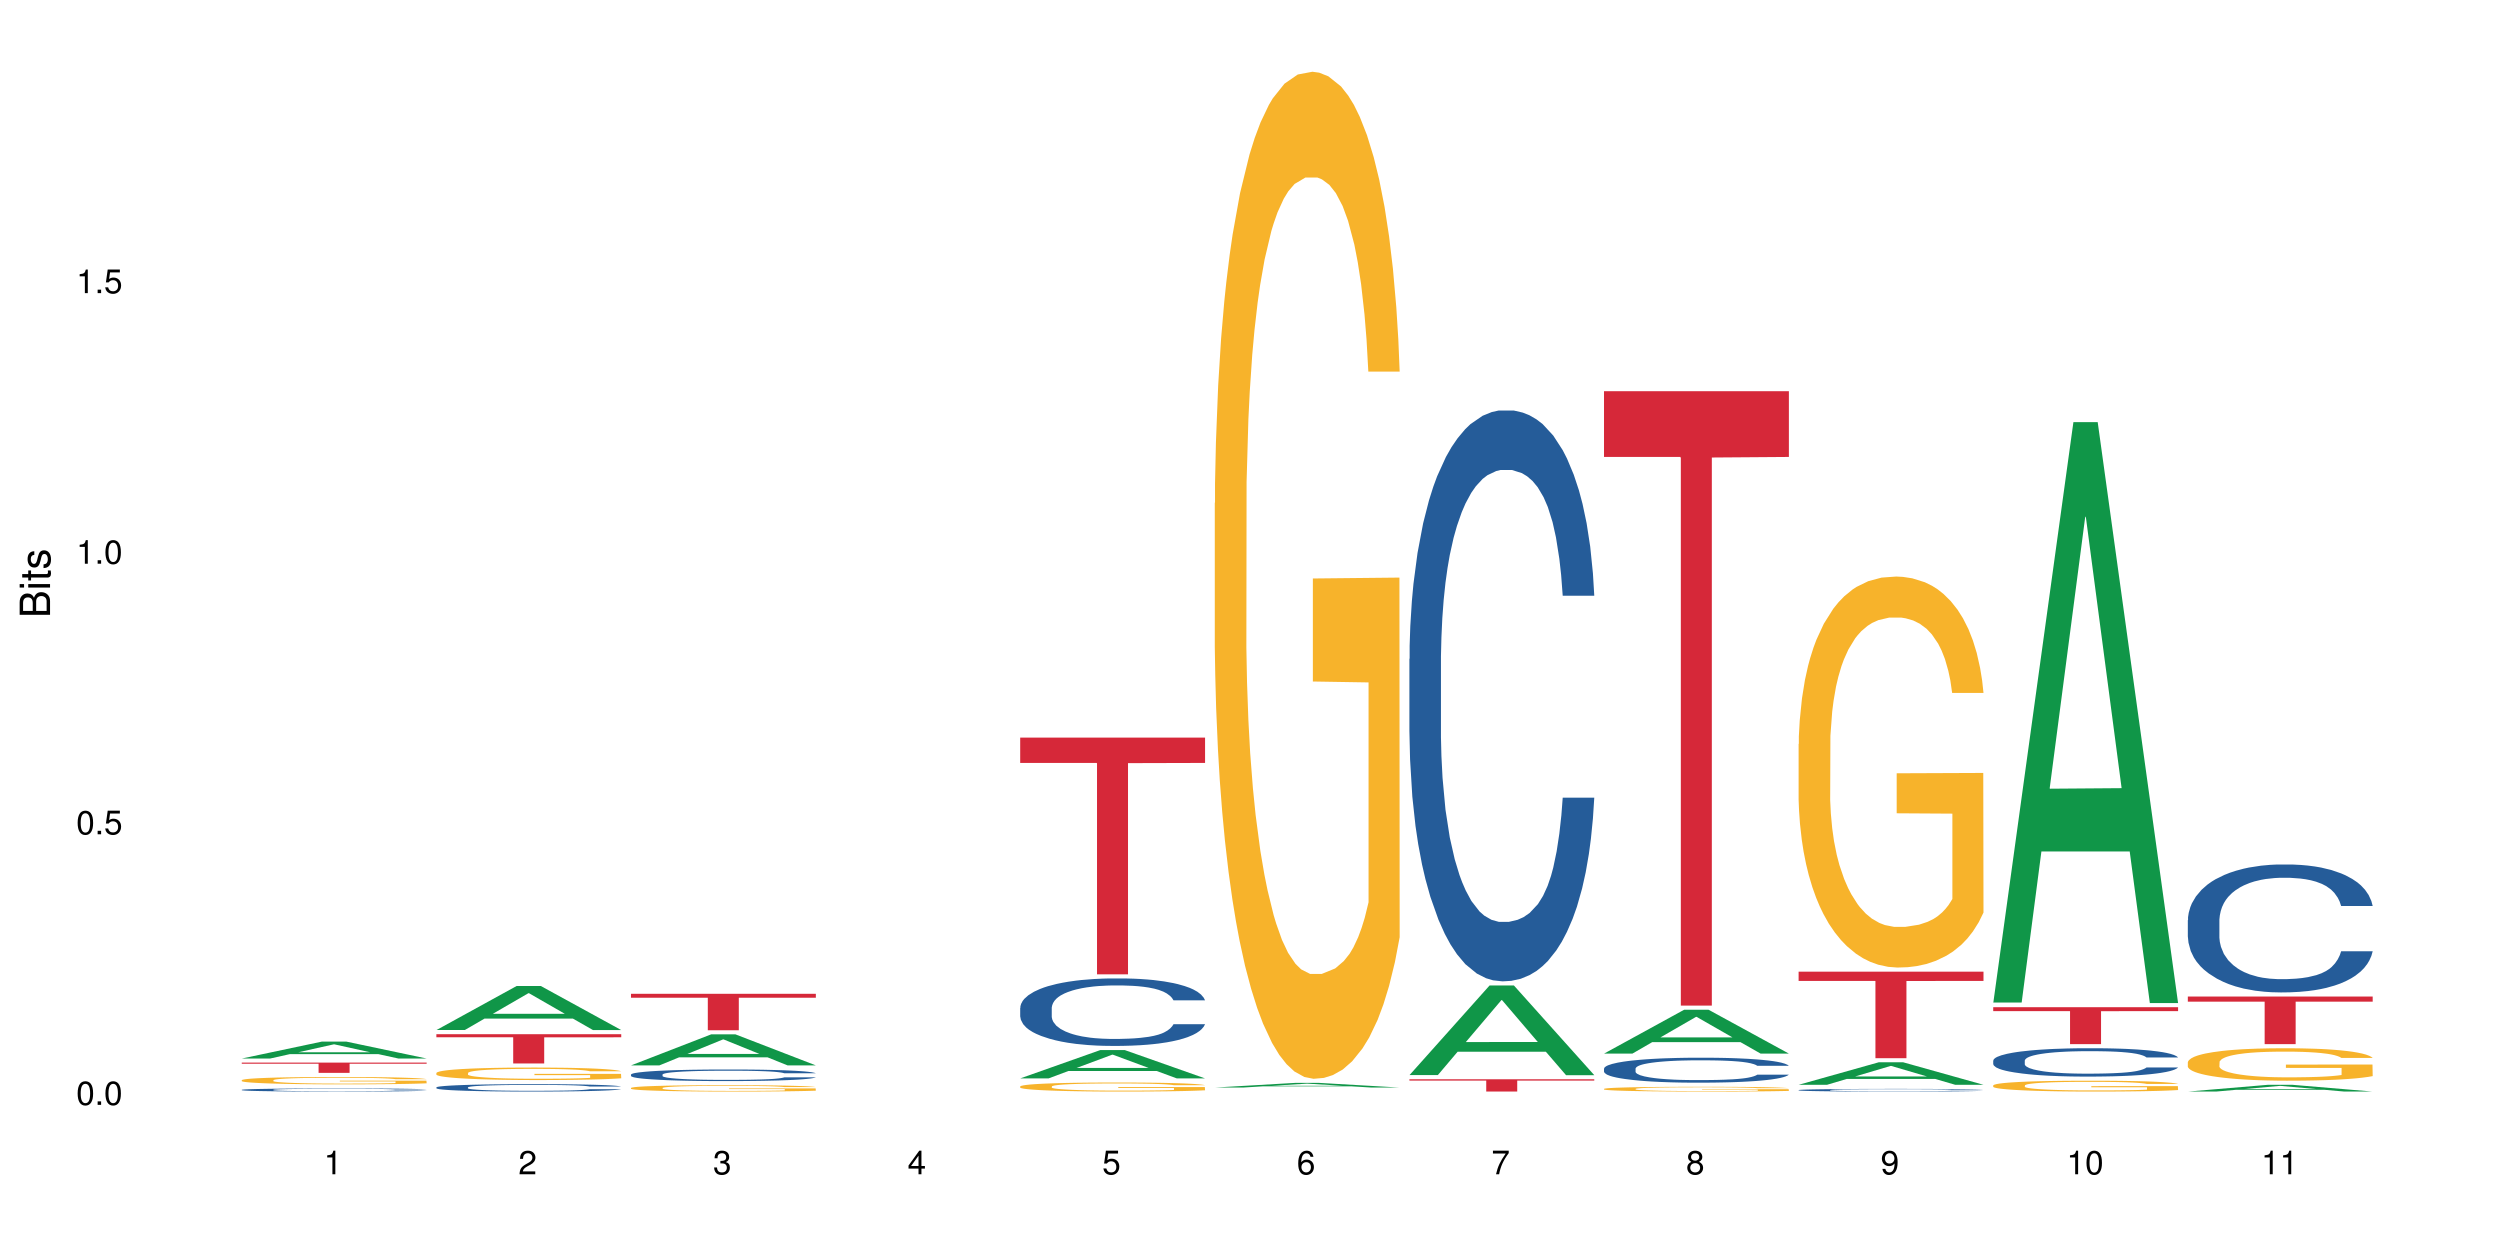 <?xml version="1.0" encoding="UTF-8"?>
<svg xmlns="http://www.w3.org/2000/svg" xmlns:xlink="http://www.w3.org/1999/xlink" width="720pt" height="360pt" viewBox="0 0 720 360" version="1.1">
<defs>
<g>
<symbol overflow="visible" id="glyph0-0">
<path style="stroke:none;" d=""/>
</symbol>
<symbol overflow="visible" id="glyph0-1">
<path style="stroke:none;" d="M 2.641 -6.797 C 2 -6.797 1.422 -6.531 1.078 -6.047 C 0.641 -5.453 0.406 -4.547 0.406 -3.297 C 0.406 -1 1.188 0.219 2.641 0.219 C 4.078 0.219 4.859 -1 4.859 -3.234 C 4.859 -4.562 4.656 -5.438 4.203 -6.047 C 3.844 -6.531 3.281 -6.797 2.641 -6.797 Z M 2.641 -6.047 C 3.547 -6.047 4 -5.125 4 -3.312 C 4 -1.375 3.562 -0.484 2.625 -0.484 C 1.734 -0.484 1.281 -1.422 1.281 -3.281 C 1.281 -5.141 1.734 -6.047 2.641 -6.047 Z M 2.641 -6.047 "/>
</symbol>
<symbol overflow="visible" id="glyph0-2">
<path style="stroke:none;" d="M 1.828 -1 L 0.828 -1 L 0.828 0 L 1.828 0 Z M 1.828 -1 "/>
</symbol>
<symbol overflow="visible" id="glyph0-3">
<path style="stroke:none;" d="M 4.562 -6.797 L 1.062 -6.797 L 0.547 -3.094 L 1.328 -3.094 C 1.719 -3.562 2.047 -3.734 2.578 -3.734 C 3.484 -3.734 4.062 -3.109 4.062 -2.094 C 4.062 -1.125 3.484 -0.531 2.578 -0.531 C 1.828 -0.531 1.375 -0.906 1.188 -1.672 L 0.328 -1.672 C 0.453 -1.109 0.547 -0.844 0.75 -0.594 C 1.125 -0.078 1.828 0.219 2.594 0.219 C 3.969 0.219 4.922 -0.781 4.922 -2.219 C 4.922 -3.562 4.031 -4.484 2.719 -4.484 C 2.25 -4.484 1.859 -4.359 1.469 -4.062 L 1.734 -5.969 L 4.562 -5.969 Z M 4.562 -6.797 "/>
</symbol>
<symbol overflow="visible" id="glyph0-4">
<path style="stroke:none;" d="M 2.484 -4.844 L 2.484 0 L 3.328 0 L 3.328 -6.797 L 2.766 -6.797 C 2.469 -5.75 2.281 -5.609 0.984 -5.453 L 0.984 -4.844 Z M 2.484 -4.844 "/>
</symbol>
<symbol overflow="visible" id="glyph0-5">
<path style="stroke:none;" d="M 4.859 -0.828 L 1.281 -0.828 C 1.359 -1.391 1.672 -1.75 2.5 -2.234 L 3.469 -2.75 C 4.406 -3.266 4.906 -3.969 4.906 -4.812 C 4.906 -5.375 4.672 -5.906 4.266 -6.266 C 3.859 -6.625 3.375 -6.797 2.719 -6.797 C 1.859 -6.797 1.219 -6.5 0.844 -5.922 C 0.609 -5.562 0.5 -5.125 0.484 -4.438 L 1.328 -4.438 C 1.359 -4.906 1.406 -5.188 1.531 -5.406 C 1.75 -5.812 2.188 -6.062 2.703 -6.062 C 3.469 -6.062 4.031 -5.516 4.031 -4.781 C 4.031 -4.25 3.719 -3.797 3.125 -3.438 L 2.234 -2.938 C 0.812 -2.141 0.406 -1.5 0.328 0 L 4.859 0 Z M 4.859 -0.828 "/>
</symbol>
<symbol overflow="visible" id="glyph0-6">
<path style="stroke:none;" d="M 2.125 -3.125 L 2.578 -3.125 C 3.516 -3.125 3.984 -2.703 3.984 -1.891 C 3.984 -1.031 3.469 -0.531 2.578 -0.531 C 1.656 -0.531 1.203 -0.984 1.156 -1.969 L 0.312 -1.969 C 0.344 -1.422 0.438 -1.078 0.609 -0.766 C 0.953 -0.109 1.625 0.219 2.547 0.219 C 3.953 0.219 4.859 -0.609 4.859 -1.906 C 4.859 -2.766 4.516 -3.25 3.703 -3.516 C 4.344 -3.766 4.656 -4.25 4.656 -4.938 C 4.656 -6.109 3.875 -6.797 2.578 -6.797 C 1.203 -6.797 0.484 -6.047 0.453 -4.609 L 1.297 -4.609 C 1.312 -5.016 1.344 -5.25 1.453 -5.453 C 1.641 -5.828 2.062 -6.062 2.594 -6.062 C 3.344 -6.062 3.797 -5.625 3.797 -4.906 C 3.797 -4.422 3.609 -4.141 3.25 -3.984 C 3.016 -3.891 2.719 -3.844 2.125 -3.844 Z M 2.125 -3.125 "/>
</symbol>
<symbol overflow="visible" id="glyph0-7">
<path style="stroke:none;" d="M 3.141 -1.625 L 3.141 0 L 3.984 0 L 3.984 -1.625 L 4.984 -1.625 L 4.984 -2.391 L 3.984 -2.391 L 3.984 -6.797 L 3.359 -6.797 L 0.266 -2.516 L 0.266 -1.625 Z M 3.141 -2.391 L 1 -2.391 L 3.141 -5.359 Z M 3.141 -2.391 "/>
</symbol>
<symbol overflow="visible" id="glyph0-8">
<path style="stroke:none;" d="M 4.781 -5.031 C 4.609 -6.141 3.891 -6.797 2.844 -6.797 C 2.094 -6.797 1.422 -6.438 1.031 -5.828 C 0.609 -5.172 0.406 -4.344 0.406 -3.094 C 0.406 -1.953 0.578 -1.234 0.984 -0.625 C 1.359 -0.078 1.953 0.219 2.703 0.219 C 3.984 0.219 4.922 -0.734 4.922 -2.078 C 4.922 -3.344 4.062 -4.234 2.844 -4.234 C 2.172 -4.234 1.641 -3.969 1.281 -3.469 C 1.281 -5.125 1.828 -6.047 2.797 -6.047 C 3.391 -6.047 3.797 -5.672 3.938 -5.031 Z M 2.734 -3.484 C 3.547 -3.484 4.062 -2.922 4.062 -2 C 4.062 -1.156 3.484 -0.531 2.703 -0.531 C 1.922 -0.531 1.328 -1.188 1.328 -2.047 C 1.328 -2.891 1.906 -3.484 2.734 -3.484 Z M 2.734 -3.484 "/>
</symbol>
<symbol overflow="visible" id="glyph0-9">
<path style="stroke:none;" d="M 4.984 -6.797 L 0.438 -6.797 L 0.438 -5.969 L 4.109 -5.969 C 2.5 -3.656 1.828 -2.234 1.328 0 L 2.219 0 C 2.594 -2.172 3.453 -4.047 4.984 -6.094 Z M 4.984 -6.797 "/>
</symbol>
<symbol overflow="visible" id="glyph0-10">
<path style="stroke:none;" d="M 3.75 -3.578 C 4.453 -4 4.688 -4.344 4.688 -4.984 C 4.688 -6.047 3.844 -6.797 2.641 -6.797 C 1.438 -6.797 0.594 -6.047 0.594 -4.984 C 0.594 -4.359 0.828 -4.016 1.516 -3.578 C 0.734 -3.203 0.359 -2.641 0.359 -1.891 C 0.359 -0.641 1.297 0.219 2.641 0.219 C 3.984 0.219 4.922 -0.641 4.922 -1.875 C 4.922 -2.641 4.531 -3.203 3.75 -3.578 Z M 2.641 -6.047 C 3.359 -6.047 3.812 -5.625 3.812 -4.969 C 3.812 -4.344 3.344 -3.922 2.641 -3.922 C 1.922 -3.922 1.453 -4.344 1.453 -4.984 C 1.453 -5.625 1.922 -6.047 2.641 -6.047 Z M 2.641 -3.203 C 3.484 -3.203 4.062 -2.672 4.062 -1.875 C 4.062 -1.062 3.484 -0.531 2.625 -0.531 C 1.797 -0.531 1.219 -1.078 1.219 -1.875 C 1.219 -2.672 1.797 -3.203 2.641 -3.203 Z M 2.641 -3.203 "/>
</symbol>
<symbol overflow="visible" id="glyph0-11">
<path style="stroke:none;" d="M 0.516 -1.547 C 0.672 -0.438 1.406 0.219 2.438 0.219 C 3.188 0.219 3.859 -0.141 4.266 -0.75 C 4.688 -1.406 4.891 -2.25 4.891 -3.484 C 4.891 -4.625 4.703 -5.359 4.312 -5.953 C 3.938 -6.5 3.344 -6.797 2.594 -6.797 C 1.297 -6.797 0.359 -5.844 0.359 -4.516 C 0.359 -3.25 1.234 -2.344 2.453 -2.344 C 3.094 -2.344 3.562 -2.578 4.016 -3.109 C 4 -1.453 3.469 -0.531 2.5 -0.531 C 1.906 -0.531 1.484 -0.906 1.359 -1.547 Z M 2.578 -6.062 C 3.375 -6.062 3.969 -5.406 3.969 -4.531 C 3.969 -3.688 3.375 -3.094 2.547 -3.094 C 1.734 -3.094 1.234 -3.672 1.234 -4.578 C 1.234 -5.438 1.797 -6.062 2.578 -6.062 Z M 2.578 -6.062 "/>
</symbol>
<symbol overflow="visible" id="glyph1-0">
<path style="stroke:none;" d=""/>
</symbol>
<symbol overflow="visible" id="glyph1-1">
<path style="stroke:none;" d="M 0 -0.953 L 0 -4.891 C 0 -5.719 -0.234 -6.344 -0.734 -6.797 C -1.188 -7.234 -1.812 -7.469 -2.5 -7.469 C -3.547 -7.469 -4.188 -7 -4.625 -5.875 C -4.984 -6.672 -5.641 -7.094 -6.531 -7.094 C -7.156 -7.094 -7.734 -6.859 -8.141 -6.391 C -8.562 -5.938 -8.75 -5.344 -8.75 -4.5 L -8.75 -0.953 Z M -4.984 -2.062 L -7.766 -2.062 L -7.766 -4.219 C -7.766 -4.844 -7.688 -5.203 -7.453 -5.5 C -7.219 -5.812 -6.859 -5.969 -6.375 -5.969 C -5.906 -5.969 -5.531 -5.812 -5.297 -5.5 C -5.062 -5.203 -4.984 -4.844 -4.984 -4.219 Z M -0.984 -2.062 L -4 -2.062 L -4 -4.781 C -4 -5.328 -3.859 -5.688 -3.578 -5.953 C -3.297 -6.219 -2.922 -6.359 -2.484 -6.359 C -2.062 -6.359 -1.688 -6.219 -1.406 -5.953 C -1.109 -5.688 -0.984 -5.328 -0.984 -4.781 Z M -0.984 -2.062 "/>
</symbol>
<symbol overflow="visible" id="glyph1-2">
<path style="stroke:none;" d="M -6.281 -1.797 L -6.281 -0.797 L 0 -0.797 L 0 -1.797 Z M -8.75 -1.797 L -8.75 -0.797 L -7.484 -0.797 L -7.484 -1.797 Z M -8.75 -1.797 "/>
</symbol>
<symbol overflow="visible" id="glyph1-3">
<path style="stroke:none;" d="M -6.281 -3.047 L -6.281 -2.016 L -8.016 -2.016 L -8.016 -1.016 L -6.281 -1.016 L -6.281 -0.172 L -5.469 -0.172 L -5.469 -1.016 L -0.719 -1.016 C -0.078 -1.016 0.281 -1.453 0.281 -2.234 C 0.281 -2.469 0.25 -2.719 0.188 -3.047 L -0.641 -3.047 C -0.609 -2.922 -0.594 -2.766 -0.594 -2.562 C -0.594 -2.141 -0.719 -2.016 -1.156 -2.016 L -5.469 -2.016 L -5.469 -3.047 Z M -6.281 -3.047 "/>
</symbol>
<symbol overflow="visible" id="glyph1-4">
<path style="stroke:none;" d="M -4.531 -5.25 C -5.766 -5.25 -6.469 -4.422 -6.469 -2.969 C -6.469 -1.516 -5.719 -0.562 -4.547 -0.562 C -3.562 -0.562 -3.094 -1.062 -2.734 -2.562 L -2.516 -3.484 C -2.344 -4.188 -2.094 -4.469 -1.625 -4.469 C -1.047 -4.469 -0.641 -3.875 -0.641 -3 C -0.641 -2.453 -0.797 -2 -1.062 -1.75 C -1.25 -1.594 -1.422 -1.531 -1.875 -1.469 L -1.875 -0.406 C -0.422 -0.453 0.281 -1.266 0.281 -2.922 C 0.281 -4.5 -0.5 -5.516 -1.719 -5.516 C -2.656 -5.516 -3.172 -4.984 -3.469 -3.734 L -3.703 -2.766 C -3.891 -1.953 -4.156 -1.609 -4.594 -1.609 C -5.172 -1.609 -5.547 -2.125 -5.547 -2.938 C -5.547 -3.75 -5.203 -4.172 -4.531 -4.203 Z M -4.531 -5.25 "/>
</symbol>
</g>
</defs>
<g id="surface97027">
<rect x="0" y="0" width="720" height="360" style="fill:rgb(100%,100%,100%);fill-opacity:1;stroke:none;"/>
<path style=" stroke:none;fill-rule:nonzero;fill:rgb(6.275%,58.824%,28.235%);fill-opacity:1;" d="M 69.629 304.852 L 69.688 304.848 L 92.723 299.977 L 99.723 299.977 L 122.875 304.855 L 114.738 304.855 L 108.938 303.582 L 83.508 303.582 L 77.82 304.852 L 69.629 304.852 L 85.957 303.055 L 106.605 303.051 L 96.309 300.773 L 96.195 300.77 L 96.082 300.781 L 85.898 303.051 L 85.957 303.055 Z M 69.629 304.852 "/>
<path style=" stroke:none;fill-rule:nonzero;fill:rgb(14.51%,36.078%,60%);fill-opacity:1;" d="M 69.629 313.863 L 69.695 313.863 L 69.695 313.844 L 69.891 313.812 L 70.344 313.773 L 70.797 313.746 L 71.969 313.695 L 73.59 313.648 L 75.277 313.613 L 76.512 313.594 L 77.617 313.574 L 80.148 313.547 L 81.773 313.531 L 83.523 313.516 L 85.668 313.5 L 87.227 313.492 L 90.73 313.48 L 93.328 313.477 L 95.344 313.473 L 99.691 313.473 L 102.289 313.477 L 104.172 313.48 L 106.25 313.484 L 108.004 313.492 L 111.055 313.512 L 113.781 313.535 L 115.016 313.547 L 116.965 313.574 L 118.457 313.598 L 119.496 313.621 L 120.664 313.648 L 121.703 313.688 L 122.484 313.727 L 122.875 313.766 L 113.781 313.766 L 113.328 313.73 L 112.809 313.707 L 111.836 313.672 L 110.859 313.648 L 109.496 313.625 L 108.266 313.609 L 106.574 313.594 L 105.082 313.582 L 103.523 313.574 L 102.031 313.57 L 99.172 313.566 L 94.629 313.566 L 92.098 313.574 L 90.73 313.578 L 88.785 313.59 L 87.422 313.602 L 85.797 313.617 L 84.695 313.633 L 83.328 313.652 L 82.355 313.672 L 81.254 313.699 L 80.602 313.719 L 80.02 313.742 L 79.5 313.77 L 79.109 313.801 L 78.852 313.828 L 78.719 313.859 L 78.719 313.988 L 78.852 314.016 L 79.176 314.051 L 80.02 314.102 L 81.254 314.145 L 82.68 314.18 L 84.043 314.203 L 84.824 314.215 L 85.863 314.227 L 87.484 314.246 L 89.824 314.262 L 91.188 314.266 L 93.266 314.273 L 95.406 314.277 L 98.266 314.277 L 100.797 314.273 L 102.484 314.27 L 104.238 314.262 L 106.641 314.25 L 108.133 314.234 L 109.434 314.219 L 110.406 314.203 L 111.055 314.191 L 112.031 314.168 L 112.809 314.137 L 113.395 314.109 L 113.781 314.082 L 122.875 314.082 L 122.484 314.113 L 121.898 314.145 L 121.316 314.172 L 120.406 314.199 L 119.367 314.223 L 117.875 314.254 L 116.641 314.273 L 115.016 314.293 L 113.523 314.309 L 111.898 314.32 L 109.496 314.34 L 107.938 314.348 L 106.25 314.355 L 104.238 314.359 L 101.707 314.367 L 98.977 314.371 L 96.445 314.371 L 93.719 314.367 L 91.707 314.367 L 89.043 314.359 L 85.73 314.344 L 83.328 314.328 L 81.445 314.312 L 79.824 314.297 L 78.004 314.273 L 75.668 314.238 L 74.238 314.211 L 73.266 314.188 L 72.16 314.156 L 71.383 314.125 L 70.473 314.078 L 69.824 314.023 L 69.629 313.977 Z M 69.629 313.863 "/>
<path style=" stroke:none;fill-rule:nonzero;fill:rgb(96.863%,70.196%,16.863%);fill-opacity:1;" d="M 69.629 311.078 L 69.695 311.074 L 69.695 311.035 L 69.953 310.949 L 70.602 310.828 L 71.449 310.73 L 72.355 310.652 L 72.941 310.613 L 73.914 310.555 L 74.758 310.512 L 76.902 310.422 L 79.629 310.34 L 81.121 310.309 L 82.809 310.273 L 85.215 310.238 L 86.316 310.223 L 89.691 310.191 L 93.523 310.172 L 97.746 310.168 L 99.691 310.168 L 102.355 310.176 L 105.992 310.199 L 108.07 310.219 L 109.691 310.238 L 111.379 310.262 L 113.457 310.301 L 115.406 310.348 L 116.965 310.395 L 118.523 310.453 L 119.82 310.516 L 120.926 310.582 L 121.898 310.664 L 122.484 310.73 L 122.875 310.801 L 113.848 310.801 L 113.328 310.73 L 112.742 310.68 L 111.77 310.617 L 110.797 310.57 L 109.82 310.531 L 108.004 310.48 L 106.445 310.449 L 104.496 310.422 L 102.613 310.406 L 100.473 310.395 L 99.172 310.391 L 95.73 310.391 L 92.613 310.402 L 90.797 310.418 L 89.5 310.434 L 87.68 310.465 L 86.578 310.488 L 85.926 310.504 L 83.98 310.562 L 82.68 310.617 L 81.965 310.652 L 81.059 310.711 L 80.406 310.766 L 79.695 310.844 L 79.305 310.902 L 78.785 311.031 L 78.719 311.383 L 78.914 311.457 L 79.305 311.535 L 79.824 311.605 L 80.602 311.68 L 81.383 311.734 L 82.746 311.812 L 83.914 311.863 L 84.824 311.895 L 86.578 311.945 L 87.289 311.965 L 88.98 312 L 90.73 312.027 L 92.875 312.051 L 94.5 312.062 L 97.094 312.07 L 100.406 312.07 L 104.305 312.059 L 106.77 312.043 L 108.457 312.027 L 109.562 312.016 L 110.926 311.992 L 111.898 311.973 L 112.809 311.953 L 113.914 311.922 L 113.914 311.457 L 97.875 311.453 L 97.875 311.238 L 122.809 311.234 L 122.875 311.992 L 121.512 312.047 L 119.82 312.098 L 118.199 312.137 L 116.512 312.168 L 114.109 312.207 L 112.16 312.23 L 109.172 312.254 L 106.445 312.273 L 103.59 312.285 L 101.055 312.289 L 98.07 312.293 L 95.406 312.289 L 92.551 312.277 L 90.277 312.262 L 88.199 312.242 L 86.121 312.219 L 83.523 312.176 L 81.836 312.145 L 80.082 312.102 L 78.332 312.055 L 76.773 312 L 75.734 311.961 L 74.695 311.914 L 73.59 311.855 L 72.551 311.789 L 71.773 311.73 L 71.059 311.66 L 70.539 311.598 L 70.02 311.512 L 69.758 311.441 L 69.629 311.379 Z M 69.629 311.078 "/>
<path style=" stroke:none;fill-rule:nonzero;fill:rgb(83.922%,15.686%,22.353%);fill-opacity:1;" d="M 69.629 306.035 L 122.875 306.035 L 122.875 306.352 L 100.684 306.355 L 100.684 308.988 L 91.754 308.988 L 91.754 306.355 L 91.625 306.352 L 69.629 306.352 Z M 69.629 306.035 "/>
<path style=" stroke:none;fill-rule:nonzero;fill:rgb(6.275%,58.824%,28.235%);fill-opacity:1;" d="M 125.676 296.648 L 125.734 296.637 L 148.77 283.977 L 155.77 283.977 L 178.918 296.66 L 170.785 296.66 L 164.984 293.348 L 139.555 293.348 L 133.867 296.648 L 125.676 296.648 L 142 291.98 L 162.652 291.969 L 152.355 286.047 L 152.242 286.035 L 152.129 286.07 L 141.945 291.969 L 142 291.98 Z M 125.676 296.648 "/>
<path style=" stroke:none;fill-rule:nonzero;fill:rgb(14.51%,36.078%,60%);fill-opacity:1;" d="M 125.676 313.164 L 125.742 313.16 L 125.742 313.113 L 125.934 313.039 L 126.391 312.945 L 126.844 312.883 L 128.012 312.766 L 129.637 312.656 L 131.324 312.57 L 132.559 312.52 L 133.664 312.48 L 136.195 312.406 L 137.816 312.371 L 139.57 312.336 L 141.715 312.305 L 143.273 312.285 L 146.777 312.254 L 149.375 312.238 L 151.391 312.234 L 155.738 312.234 L 158.336 312.242 L 160.219 312.25 L 162.297 312.266 L 164.051 312.285 L 167.102 312.328 L 169.828 312.383 L 171.062 312.414 L 173.012 312.473 L 174.504 312.531 L 175.543 312.582 L 176.711 312.656 L 177.75 312.742 L 178.531 312.844 L 178.918 312.926 L 169.828 312.926 L 169.375 312.848 L 168.855 312.789 L 167.883 312.707 L 166.906 312.652 L 165.543 312.594 L 164.309 312.559 L 162.621 312.52 L 161.129 312.496 L 159.57 312.48 L 158.078 312.469 L 155.219 312.457 L 151.906 312.457 L 150.676 312.461 L 148.141 312.477 L 146.777 312.488 L 144.832 312.516 L 143.469 312.543 L 141.844 312.582 L 140.738 312.613 L 139.375 312.664 L 138.402 312.711 L 137.297 312.773 L 136.648 312.824 L 136.066 312.879 L 135.547 312.941 L 135.156 313.012 L 134.895 313.082 L 134.766 313.152 L 134.766 313.457 L 134.895 313.527 L 135.219 313.609 L 136.066 313.727 L 137.297 313.832 L 138.727 313.914 L 140.09 313.973 L 140.871 314 L 141.91 314.031 L 143.531 314.07 L 145.871 314.109 L 147.234 314.125 L 149.312 314.141 L 151.453 314.148 L 154.312 314.148 L 156.844 314.141 L 158.531 314.129 L 160.285 314.113 L 162.688 314.082 L 164.18 314.051 L 165.48 314.012 L 166.453 313.977 L 167.102 313.945 L 168.074 313.883 L 168.855 313.816 L 169.441 313.75 L 169.828 313.684 L 178.918 313.684 L 178.531 313.762 L 177.945 313.836 L 177.363 313.895 L 176.453 313.961 L 175.414 314.023 L 173.922 314.09 L 172.688 314.137 L 171.062 314.184 L 169.57 314.223 L 167.945 314.254 L 165.543 314.293 L 163.984 314.312 L 162.297 314.332 L 160.285 314.348 L 157.754 314.359 L 155.023 314.367 L 152.492 314.371 L 149.766 314.367 L 147.754 314.359 L 145.09 314.34 L 141.777 314.305 L 139.375 314.27 L 137.492 314.23 L 135.871 314.191 L 134.051 314.141 L 131.715 314.055 L 130.285 313.988 L 129.312 313.934 L 128.207 313.855 L 127.43 313.789 L 126.52 313.68 L 125.871 313.539 L 125.676 313.434 Z M 125.676 313.164 "/>
<path style=" stroke:none;fill-rule:nonzero;fill:rgb(96.863%,70.196%,16.863%);fill-opacity:1;" d="M 125.676 309 L 125.742 308.996 L 125.742 308.93 L 126 308.781 L 126.648 308.578 L 127.492 308.41 L 128.402 308.281 L 128.988 308.211 L 129.961 308.113 L 130.805 308.039 L 132.949 307.891 L 135.676 307.754 L 137.168 307.695 L 138.855 307.641 L 141.258 307.578 L 142.363 307.555 L 145.738 307.5 L 149.57 307.469 L 153.793 307.457 L 155.738 307.461 L 158.402 307.477 L 162.039 307.512 L 164.117 307.543 L 165.738 307.578 L 167.426 307.621 L 169.504 307.684 L 171.453 307.766 L 173.012 307.844 L 174.57 307.941 L 175.867 308.047 L 176.973 308.16 L 177.945 308.301 L 178.531 308.414 L 178.918 308.527 L 169.895 308.527 L 169.375 308.414 L 168.789 308.324 L 167.816 308.219 L 166.844 308.137 L 165.867 308.074 L 164.051 307.992 L 162.492 307.938 L 160.543 307.891 L 158.66 307.863 L 156.52 307.844 L 155.219 307.836 L 151.777 307.836 L 148.66 307.859 L 146.844 307.887 L 145.543 307.91 L 143.727 307.961 L 142.621 308 L 141.973 308.027 L 140.027 308.129 L 138.727 308.219 L 138.012 308.281 L 137.105 308.383 L 136.453 308.469 L 135.738 308.602 L 135.352 308.699 L 134.832 308.922 L 134.766 309.516 L 134.961 309.637 L 135.352 309.773 L 135.871 309.891 L 136.648 310.016 L 137.43 310.109 L 138.793 310.238 L 139.961 310.324 L 140.871 310.379 L 142.621 310.469 L 143.336 310.5 L 145.023 310.559 L 146.777 310.605 L 148.922 310.645 L 150.543 310.664 L 153.141 310.68 L 156.453 310.68 L 160.348 310.66 L 162.816 310.633 L 164.504 310.605 L 165.609 310.582 L 166.973 310.547 L 167.945 310.516 L 168.855 310.48 L 169.961 310.422 L 169.961 309.637 L 153.922 309.637 L 153.922 309.266 L 178.855 309.266 L 178.918 310.547 L 177.555 310.637 L 175.867 310.723 L 174.246 310.789 L 172.555 310.844 L 170.152 310.906 L 168.207 310.945 L 165.219 310.992 L 162.492 311.02 L 159.637 311.039 L 157.102 311.051 L 154.117 311.055 L 151.453 311.047 L 148.598 311.027 L 146.324 311 L 144.246 310.969 L 142.168 310.926 L 139.57 310.855 L 137.883 310.801 L 136.129 310.73 L 134.375 310.648 L 132.816 310.562 L 131.777 310.492 L 130.742 310.414 L 129.637 310.316 L 128.598 310.203 L 127.82 310.102 L 127.105 309.988 L 126.586 309.879 L 126.066 309.73 L 125.805 309.613 L 125.676 309.512 Z M 125.676 309 "/>
<path style=" stroke:none;fill-rule:nonzero;fill:rgb(83.922%,15.686%,22.353%);fill-opacity:1;" d="M 125.676 297.84 L 178.918 297.84 L 178.918 298.742 L 156.73 298.75 L 156.73 306.277 L 147.801 306.277 L 147.801 298.758 L 147.672 298.742 L 125.676 298.742 Z M 125.676 297.84 "/>
<path style=" stroke:none;fill-rule:nonzero;fill:rgb(6.275%,58.824%,28.235%);fill-opacity:1;" d="M 181.723 306.828 L 181.777 306.82 L 204.816 297.895 L 211.812 297.895 L 234.965 306.836 L 226.832 306.836 L 221.031 304.504 L 195.602 304.504 L 189.914 306.828 L 181.723 306.828 L 198.047 303.539 L 218.695 303.527 L 208.402 299.355 L 208.289 299.348 L 208.172 299.375 L 197.992 303.527 L 198.047 303.539 Z M 181.723 306.828 "/>
<path style=" stroke:none;fill-rule:nonzero;fill:rgb(14.51%,36.078%,60%);fill-opacity:1;" d="M 181.723 309.469 L 181.785 309.465 L 181.785 309.391 L 181.98 309.277 L 182.438 309.129 L 182.891 309.027 L 184.059 308.848 L 185.684 308.676 L 187.371 308.539 L 188.605 308.461 L 189.707 308.398 L 192.242 308.289 L 193.863 308.23 L 195.617 308.176 L 197.762 308.125 L 199.32 308.094 L 202.824 308.047 L 205.422 308.023 L 207.434 308.016 L 211.785 308.016 L 214.383 308.027 L 216.266 308.043 L 218.344 308.066 L 220.098 308.094 L 223.148 308.164 L 225.875 308.246 L 227.109 308.297 L 229.059 308.391 L 230.551 308.484 L 231.59 308.562 L 232.758 308.676 L 233.797 308.812 L 234.578 308.969 L 234.965 309.098 L 225.875 309.098 L 225.422 308.977 L 224.902 308.883 L 223.926 308.758 L 222.953 308.668 L 221.59 308.582 L 220.355 308.523 L 218.668 308.465 L 217.176 308.43 L 215.617 308.398 L 214.121 308.383 L 211.266 308.363 L 207.953 308.363 L 206.723 308.371 L 204.188 308.395 L 202.824 308.414 L 200.875 308.457 L 199.512 308.496 L 197.891 308.559 L 196.785 308.609 L 195.422 308.691 L 194.449 308.762 L 193.344 308.859 L 192.695 308.938 L 192.109 309.023 L 191.59 309.125 L 191.203 309.23 L 190.941 309.344 L 190.812 309.453 L 190.812 309.926 L 190.941 310.035 L 191.266 310.164 L 192.109 310.352 L 193.344 310.512 L 194.773 310.641 L 196.137 310.73 L 196.918 310.773 L 197.953 310.824 L 199.578 310.883 L 201.914 310.945 L 203.281 310.969 L 205.355 310.992 L 207.5 311.008 L 210.355 311.008 L 212.891 310.992 L 214.578 310.98 L 216.332 310.953 L 218.734 310.902 L 220.227 310.852 L 221.523 310.797 L 222.5 310.738 L 223.148 310.688 L 224.121 310.594 L 224.902 310.492 L 225.484 310.383 L 225.875 310.281 L 234.965 310.281 L 234.578 310.402 L 233.992 310.52 L 233.406 310.609 L 232.5 310.715 L 231.461 310.812 L 229.965 310.918 L 228.734 310.988 L 227.109 311.062 L 225.617 311.121 L 223.992 311.176 L 221.59 311.234 L 220.031 311.266 L 218.344 311.293 L 216.332 311.316 L 213.797 311.34 L 211.07 311.352 L 208.539 311.355 L 205.812 311.348 L 203.801 311.336 L 201.137 311.309 L 197.824 311.254 L 195.422 311.195 L 193.539 311.137 L 191.918 311.078 L 190.098 310.992 L 187.762 310.859 L 186.332 310.754 L 185.359 310.672 L 184.254 310.551 L 183.477 310.445 L 182.566 310.273 L 181.918 310.059 L 181.723 309.891 Z M 181.723 309.469 "/>
<path style=" stroke:none;fill-rule:nonzero;fill:rgb(96.863%,70.196%,16.863%);fill-opacity:1;" d="M 181.723 313.32 L 181.785 313.32 L 181.785 313.285 L 182.047 313.211 L 182.695 313.105 L 183.539 313.02 L 184.449 312.953 L 185.035 312.918 L 186.008 312.867 L 186.852 312.832 L 188.996 312.754 L 191.723 312.684 L 193.215 312.652 L 194.902 312.625 L 197.305 312.594 L 198.41 312.582 L 201.785 312.555 L 205.617 312.539 L 209.836 312.535 L 211.785 312.535 L 214.449 312.543 L 218.082 312.559 L 220.16 312.578 L 221.785 312.594 L 223.473 312.617 L 225.551 312.648 L 227.5 312.691 L 229.059 312.73 L 230.617 312.781 L 231.914 312.832 L 233.02 312.891 L 233.992 312.965 L 234.578 313.023 L 234.965 313.082 L 225.941 313.082 L 225.422 313.023 L 224.836 312.977 L 223.863 312.922 L 222.891 312.879 L 221.914 312.848 L 220.098 312.805 L 218.539 312.777 L 216.59 312.754 L 214.707 312.738 L 212.566 312.73 L 211.266 312.727 L 207.824 312.727 L 204.707 312.738 L 202.891 312.75 L 201.59 312.766 L 199.773 312.789 L 198.668 312.809 L 198.02 312.824 L 196.07 312.875 L 194.773 312.922 L 194.059 312.953 L 193.148 313.004 L 192.5 313.051 L 191.785 313.117 L 191.398 313.168 L 190.879 313.281 L 190.812 313.582 L 191.008 313.648 L 191.398 313.715 L 191.918 313.777 L 192.695 313.84 L 193.477 313.891 L 194.84 313.953 L 196.008 314 L 196.918 314.027 L 198.668 314.07 L 199.383 314.086 L 201.07 314.117 L 202.824 314.141 L 204.969 314.16 L 206.59 314.172 L 209.188 314.18 L 212.5 314.18 L 216.395 314.168 L 218.863 314.156 L 220.551 314.141 L 221.656 314.129 L 223.02 314.113 L 223.992 314.094 L 224.902 314.078 L 226.004 314.047 L 226.004 313.648 L 209.969 313.645 L 209.969 313.457 L 234.902 313.457 L 234.965 314.113 L 233.602 314.156 L 231.914 314.203 L 230.293 314.234 L 228.602 314.262 L 226.199 314.297 L 224.254 314.316 L 221.266 314.34 L 218.539 314.355 L 215.68 314.363 L 213.148 314.367 L 210.164 314.371 L 207.5 314.367 L 204.645 314.355 L 202.371 314.344 L 200.293 314.328 L 198.215 314.305 L 195.617 314.27 L 193.93 314.242 L 192.176 314.207 L 190.422 314.164 L 188.863 314.117 L 187.824 314.082 L 186.785 314.043 L 185.684 313.992 L 184.645 313.938 L 183.863 313.883 L 183.152 313.824 L 182.633 313.77 L 182.113 313.695 L 181.852 313.633 L 181.723 313.582 Z M 181.723 313.32 "/>
<path style=" stroke:none;fill-rule:nonzero;fill:rgb(83.922%,15.686%,22.353%);fill-opacity:1;" d="M 181.723 286.215 L 234.965 286.215 L 234.965 287.34 L 212.777 287.348 L 212.777 296.715 L 203.848 296.715 L 203.848 287.359 L 203.719 287.34 L 181.723 287.34 Z M 181.723 286.215 "/>
<path style=" stroke:none;fill-rule:nonzero;fill:rgb(6.275%,58.824%,28.235%);fill-opacity:1;" d="M 293.816 310.574 L 293.871 310.566 L 316.91 302.41 L 323.906 302.41 L 347.059 310.582 L 338.926 310.582 L 333.121 308.449 L 307.695 308.449 L 302.008 310.574 L 293.816 310.574 L 310.141 307.566 L 330.789 307.559 L 320.492 303.746 L 320.379 303.738 L 320.266 303.762 L 310.082 307.559 L 310.141 307.566 Z M 293.816 310.574 "/>
<path style=" stroke:none;fill-rule:nonzero;fill:rgb(14.51%,36.078%,60%);fill-opacity:1;" d="M 293.816 290.25 L 293.879 290.23 L 293.879 289.805 L 294.074 289.129 L 294.527 288.277 L 294.984 287.691 L 296.152 286.641 L 297.777 285.629 L 299.465 284.848 L 300.699 284.383 L 301.801 284.027 L 304.332 283.371 L 305.957 283.035 L 307.711 282.73 L 309.852 282.43 L 311.41 282.25 L 314.918 281.969 L 317.516 281.844 L 319.527 281.789 L 323.879 281.789 L 326.477 281.859 L 328.359 281.949 L 330.438 282.094 L 332.191 282.25 L 335.242 282.645 L 337.969 283.141 L 339.203 283.426 L 341.148 283.977 L 342.645 284.508 L 343.684 284.973 L 344.852 285.629 L 345.891 286.43 L 346.668 287.336 L 347.059 288.098 L 337.969 288.098 L 337.516 287.387 L 336.996 286.836 L 336.02 286.109 L 335.047 285.594 L 333.684 285.078 L 332.449 284.738 L 330.762 284.402 L 329.266 284.188 L 327.711 284.027 L 326.215 283.922 L 323.359 283.816 L 320.047 283.816 L 318.812 283.852 L 316.281 283.992 L 314.918 284.117 L 312.969 284.367 L 311.605 284.598 L 309.984 284.953 L 308.879 285.254 L 307.516 285.719 L 306.543 286.125 L 305.438 286.711 L 304.789 287.156 L 304.203 287.652 L 303.684 288.242 L 303.293 288.863 L 303.035 289.52 L 302.906 290.16 L 302.906 292.914 L 303.035 293.555 L 303.359 294.301 L 304.203 295.383 L 305.438 296.328 L 306.867 297.074 L 308.23 297.605 L 309.008 297.855 L 310.047 298.141 L 311.672 298.496 L 314.008 298.852 L 315.371 298.992 L 317.449 299.133 L 319.594 299.207 L 322.449 299.207 L 324.98 299.133 L 326.672 299.047 L 328.422 298.902 L 330.824 298.602 L 332.32 298.316 L 333.617 297.98 L 334.594 297.641 L 335.242 297.355 L 336.215 296.805 L 336.996 296.203 L 337.578 295.578 L 337.969 294.977 L 347.059 294.977 L 346.668 295.688 L 346.086 296.379 L 345.5 296.895 L 344.59 297.516 L 343.551 298.066 L 342.059 298.691 L 340.824 299.098 L 339.203 299.543 L 337.707 299.879 L 336.086 300.184 L 333.684 300.539 L 332.125 300.715 L 330.438 300.875 L 328.422 301.02 L 325.891 301.141 L 323.164 301.215 L 320.633 301.23 L 317.906 301.195 L 315.891 301.125 L 313.23 300.965 L 309.918 300.645 L 307.516 300.309 L 305.633 299.969 L 304.008 299.613 L 302.191 299.133 L 299.852 298.352 L 298.426 297.746 L 297.449 297.25 L 296.348 296.559 L 295.566 295.934 L 294.66 294.941 L 294.008 293.68 L 293.816 292.699 Z M 293.816 290.25 "/>
<path style=" stroke:none;fill-rule:nonzero;fill:rgb(96.863%,70.196%,16.863%);fill-opacity:1;" d="M 293.816 312.879 L 293.879 312.875 L 293.879 312.828 L 294.141 312.723 L 294.789 312.574 L 295.633 312.453 L 296.543 312.355 L 297.125 312.309 L 298.102 312.234 L 298.945 312.184 L 301.086 312.078 L 303.812 311.977 L 305.309 311.934 L 306.996 311.895 L 309.398 311.848 L 310.504 311.832 L 313.879 311.793 L 317.711 311.77 L 321.93 311.762 L 323.879 311.766 L 326.539 311.773 L 330.176 311.801 L 332.254 311.824 L 333.879 311.848 L 335.566 311.879 L 337.645 311.926 L 339.59 311.984 L 341.148 312.039 L 342.707 312.113 L 344.008 312.188 L 345.109 312.273 L 346.086 312.371 L 346.668 312.453 L 347.059 312.539 L 338.035 312.539 L 337.516 312.453 L 336.93 312.391 L 335.957 312.312 L 334.98 312.254 L 334.008 312.211 L 332.191 312.148 L 330.633 312.109 L 328.684 312.078 L 326.801 312.055 L 324.656 312.039 L 323.359 312.035 L 319.918 312.035 L 316.801 312.051 L 314.984 312.07 L 313.684 312.09 L 311.867 312.125 L 310.762 312.156 L 310.113 312.176 L 308.164 312.246 L 306.867 312.316 L 306.152 312.359 L 305.242 312.43 L 304.594 312.496 L 303.879 312.59 L 303.488 312.664 L 302.969 312.824 L 302.906 313.254 L 303.102 313.344 L 303.488 313.441 L 304.008 313.527 L 304.789 313.617 L 305.566 313.688 L 306.93 313.781 L 308.102 313.84 L 309.008 313.883 L 310.762 313.945 L 311.477 313.969 L 313.164 314.012 L 314.918 314.043 L 317.059 314.074 L 318.684 314.086 L 321.281 314.098 L 324.594 314.098 L 328.488 314.086 L 330.957 314.066 L 332.645 314.047 L 333.746 314.031 L 335.113 314.004 L 336.086 313.98 L 336.996 313.953 L 338.098 313.914 L 338.098 313.344 L 322.059 313.34 L 322.059 313.074 L 346.992 313.07 L 347.059 314.004 L 345.695 314.066 L 344.008 314.129 L 342.383 314.176 L 340.695 314.219 L 338.293 314.262 L 336.344 314.293 L 333.359 314.324 L 330.633 314.348 L 327.773 314.359 L 325.242 314.367 L 322.254 314.371 L 319.594 314.367 L 316.734 314.352 L 314.465 314.332 L 312.387 314.309 L 310.309 314.277 L 307.711 314.227 L 306.023 314.188 L 304.27 314.137 L 302.516 314.078 L 300.957 314.012 L 299.918 313.965 L 298.879 313.906 L 297.777 313.836 L 296.738 313.754 L 295.957 313.68 L 295.242 313.598 L 294.723 313.52 L 294.203 313.41 L 293.945 313.324 L 293.816 313.25 Z M 293.816 312.879 "/>
<path style=" stroke:none;fill-rule:nonzero;fill:rgb(83.922%,15.686%,22.353%);fill-opacity:1;" d="M 293.816 212.422 L 347.059 212.422 L 347.059 219.723 L 324.867 219.785 L 324.867 280.609 L 315.941 280.609 L 315.941 219.852 L 315.812 219.723 L 293.816 219.723 Z M 293.816 212.422 "/>
<path style=" stroke:none;fill-rule:nonzero;fill:rgb(6.275%,58.824%,28.235%);fill-opacity:1;" d="M 349.859 313.211 L 349.918 313.211 L 372.957 311.875 L 379.953 311.875 L 403.105 313.215 L 394.973 313.215 L 389.168 312.863 L 363.742 312.863 L 358.051 313.211 L 349.859 313.211 L 366.188 312.719 L 386.836 312.719 L 376.539 312.094 L 376.426 312.094 L 376.312 312.098 L 366.129 312.719 L 366.188 312.719 Z M 349.859 313.211 "/>
<path style=" stroke:none;fill-rule:nonzero;fill:rgb(96.863%,70.196%,16.863%);fill-opacity:1;" d="M 349.859 144.887 L 349.926 144.621 L 349.926 139.324 L 350.188 127.406 L 350.836 110.984 L 351.68 97.477 L 352.59 86.879 L 353.172 81.32 L 354.148 73.371 L 354.992 67.547 L 357.133 55.625 L 359.859 44.5 L 361.355 39.734 L 363.043 35.23 L 365.445 30.199 L 366.547 28.344 L 369.926 24.105 L 373.758 21.457 L 377.977 20.664 L 379.926 20.93 L 382.586 21.988 L 386.223 24.902 L 388.301 27.551 L 389.926 30.199 L 391.613 33.641 L 393.691 38.938 L 395.637 45.297 L 397.195 51.652 L 398.754 59.598 L 400.055 68.074 L 401.156 77.344 L 402.133 88.469 L 402.715 97.742 L 403.105 107.012 L 394.078 107.012 L 393.559 97.742 L 392.977 90.59 L 392 81.848 L 391.027 75.492 L 390.055 70.457 L 388.234 63.57 L 386.676 59.336 L 384.73 55.625 L 382.848 53.242 L 380.703 51.652 L 379.406 51.125 L 375.965 51.125 L 372.848 52.977 L 371.027 55.098 L 369.73 57.215 L 367.914 61.188 L 366.809 64.367 L 366.16 66.484 L 364.211 74.695 L 362.914 82.113 L 362.199 87.145 L 361.289 95.09 L 360.641 102.242 L 359.926 112.84 L 359.535 120.785 L 359.016 138.797 L 358.953 186.473 L 359.145 196.539 L 359.535 207.398 L 360.055 216.934 L 360.836 226.996 L 361.613 234.68 L 362.977 245.008 L 364.145 251.895 L 365.055 256.398 L 366.809 263.551 L 367.523 265.934 L 369.211 270.699 L 370.965 274.41 L 373.105 277.586 L 374.73 279.176 L 377.328 280.5 L 380.641 280.5 L 384.535 278.91 L 387.004 276.793 L 388.691 274.676 L 389.793 272.82 L 391.156 269.906 L 392.133 267.258 L 393.039 264.344 L 394.145 259.84 L 394.145 196.539 L 378.105 196.273 L 378.105 166.605 L 403.039 166.344 L 403.105 269.906 L 401.742 277.059 L 400.055 283.945 L 398.43 289.242 L 396.742 293.746 L 394.34 298.777 L 392.391 301.957 L 389.406 305.664 L 386.676 308.047 L 383.82 309.637 L 381.289 310.434 L 378.301 310.695 L 375.641 310.168 L 372.781 308.578 L 370.508 306.457 L 368.434 303.809 L 366.355 300.367 L 363.758 294.805 L 362.066 290.301 L 360.316 284.738 L 358.562 278.117 L 357.004 270.965 L 355.965 265.402 L 354.926 259.047 L 353.82 251.102 L 352.781 242.094 L 352.004 233.883 L 351.289 224.613 L 350.77 215.871 L 350.25 203.953 L 349.992 194.418 L 349.859 186.207 Z M 349.859 144.887 "/>
<path style=" stroke:none;fill-rule:nonzero;fill:rgb(6.275%,58.824%,28.235%);fill-opacity:1;" d="M 405.906 309.625 L 405.965 309.602 L 429.004 283.812 L 436 283.812 L 459.152 309.648 L 451.016 309.648 L 445.215 302.906 L 419.789 302.906 L 414.098 309.625 L 405.906 309.625 L 422.234 300.113 L 442.883 300.09 L 432.586 288.035 L 432.473 288.008 L 432.359 288.082 L 422.176 300.09 L 422.234 300.113 Z M 405.906 309.625 "/>
<path style=" stroke:none;fill-rule:nonzero;fill:rgb(14.51%,36.078%,60%);fill-opacity:1;" d="M 405.906 189.762 L 405.973 189.613 L 405.973 186.004 L 406.168 180.293 L 406.621 173.082 L 407.078 168.121 L 408.246 159.254 L 409.867 150.691 L 411.555 144.078 L 412.789 140.172 L 413.895 137.164 L 416.426 131.605 L 418.051 128.75 L 419.805 126.195 L 421.945 123.641 L 423.504 122.137 L 427.012 119.73 L 429.609 118.68 L 431.621 118.23 L 435.973 118.23 L 438.566 118.832 L 440.453 119.582 L 442.527 120.785 L 444.281 122.137 L 447.336 125.441 L 450.062 129.652 L 451.293 132.055 L 453.242 136.715 L 454.734 141.223 L 455.773 145.129 L 456.945 150.691 L 457.984 157.453 L 458.762 165.117 L 459.152 171.578 L 450.062 171.578 L 449.605 165.566 L 449.086 160.91 L 448.113 154.746 L 447.141 150.391 L 445.777 146.031 L 444.543 143.176 L 442.855 140.32 L 441.359 138.516 L 439.801 137.164 L 438.309 136.262 L 435.453 135.359 L 432.141 135.359 L 430.906 135.66 L 428.375 136.863 L 427.012 137.914 L 425.062 140.02 L 423.699 141.973 L 422.074 144.98 L 420.973 147.535 L 419.609 151.441 L 418.633 154.898 L 417.531 159.855 L 416.883 163.613 L 416.297 167.82 L 415.777 172.781 L 415.387 178.039 L 415.129 183.602 L 414.996 189.012 L 414.996 212.305 L 415.129 217.715 L 415.453 224.023 L 416.297 233.191 L 417.531 241.156 L 418.957 247.469 L 420.324 251.977 L 421.102 254.082 L 422.141 256.484 L 423.766 259.492 L 426.102 262.496 L 427.465 263.699 L 429.543 264.902 L 431.684 265.5 L 434.543 265.5 L 437.074 264.902 L 438.762 264.148 L 440.516 262.945 L 442.918 260.391 L 444.41 257.988 L 445.711 255.133 L 446.684 252.277 L 447.336 249.871 L 448.309 245.215 L 449.086 240.105 L 449.672 234.844 L 450.062 229.734 L 459.152 229.734 L 458.762 235.746 L 458.176 241.609 L 457.594 245.965 L 456.684 251.227 L 455.645 255.883 L 454.152 261.145 L 452.918 264.602 L 451.293 268.355 L 449.801 271.211 L 448.18 273.766 L 445.777 276.773 L 444.219 278.273 L 442.527 279.629 L 440.516 280.828 L 437.984 281.883 L 435.258 282.484 L 432.723 282.633 L 429.996 282.332 L 427.984 281.73 L 425.32 280.379 L 422.012 277.676 L 419.609 274.82 L 417.727 271.965 L 416.102 268.957 L 414.285 264.902 L 411.945 258.289 L 410.52 253.18 L 409.543 248.973 L 408.441 243.109 L 407.66 237.852 L 406.75 229.434 L 406.102 218.766 L 405.906 210.5 Z M 405.906 189.762 "/>
<path style=" stroke:none;fill-rule:nonzero;fill:rgb(83.922%,15.686%,22.353%);fill-opacity:1;" d="M 405.906 310.828 L 459.152 310.828 L 459.152 311.207 L 436.961 311.211 L 436.961 314.371 L 428.035 314.371 L 428.035 311.215 L 427.902 311.207 L 405.906 311.207 Z M 405.906 310.828 "/>
<path style=" stroke:none;fill-rule:nonzero;fill:rgb(6.275%,58.824%,28.235%);fill-opacity:1;" d="M 461.953 303.43 L 462.012 303.418 L 485.051 290.797 L 492.047 290.797 L 515.199 303.441 L 507.062 303.441 L 501.262 300.141 L 475.832 300.141 L 470.145 303.43 L 461.953 303.43 L 478.281 298.773 L 498.93 298.762 L 488.633 292.863 L 488.52 292.852 L 488.406 292.887 L 478.223 298.762 L 478.281 298.773 Z M 461.953 303.43 "/>
<path style=" stroke:none;fill-rule:nonzero;fill:rgb(14.51%,36.078%,60%);fill-opacity:1;" d="M 461.953 307.75 L 462.02 307.746 L 462.02 307.586 L 462.215 307.336 L 462.668 307.02 L 463.121 306.805 L 464.293 306.414 L 465.914 306.039 L 467.602 305.75 L 468.836 305.582 L 469.941 305.449 L 472.473 305.207 L 474.098 305.082 L 475.848 304.969 L 477.992 304.855 L 479.551 304.793 L 483.059 304.688 L 485.652 304.641 L 487.668 304.621 L 492.016 304.621 L 494.613 304.648 L 496.496 304.68 L 498.574 304.73 L 500.328 304.793 L 503.379 304.938 L 506.109 305.121 L 507.34 305.227 L 509.289 305.43 L 510.781 305.625 L 511.82 305.797 L 512.992 306.039 L 514.027 306.336 L 514.809 306.672 L 515.199 306.957 L 506.109 306.957 L 505.652 306.691 L 505.133 306.488 L 504.16 306.219 L 503.188 306.027 L 501.82 305.836 L 500.59 305.711 L 498.898 305.586 L 497.406 305.508 L 495.848 305.449 L 494.355 305.41 L 491.496 305.371 L 488.188 305.371 L 486.953 305.383 L 484.422 305.438 L 483.059 305.48 L 481.109 305.574 L 479.746 305.66 L 478.121 305.793 L 477.02 305.902 L 475.656 306.074 L 474.68 306.227 L 473.578 306.441 L 472.926 306.605 L 472.344 306.789 L 471.824 307.008 L 471.434 307.238 L 471.176 307.48 L 471.043 307.719 L 471.043 308.738 L 471.176 308.973 L 471.5 309.25 L 472.344 309.652 L 473.578 310 L 475.004 310.277 L 476.367 310.473 L 477.148 310.566 L 478.188 310.672 L 479.809 310.801 L 482.148 310.934 L 483.512 310.988 L 485.59 311.039 L 487.73 311.066 L 490.59 311.066 L 493.121 311.039 L 494.809 311.008 L 496.562 310.953 L 498.965 310.844 L 500.457 310.738 L 501.758 310.613 L 502.73 310.488 L 503.379 310.383 L 504.355 310.176 L 505.133 309.953 L 505.719 309.723 L 506.109 309.5 L 515.199 309.5 L 514.809 309.762 L 514.223 310.02 L 513.641 310.211 L 512.73 310.441 L 511.691 310.645 L 510.199 310.875 L 508.965 311.027 L 507.34 311.191 L 505.848 311.316 L 504.223 311.426 L 501.82 311.559 L 500.262 311.625 L 498.574 311.684 L 496.562 311.734 L 494.031 311.781 L 491.305 311.809 L 488.77 311.816 L 486.043 311.801 L 484.031 311.777 L 481.367 311.715 L 478.059 311.598 L 475.656 311.473 L 473.77 311.348 L 472.148 311.215 L 470.332 311.039 L 467.992 310.75 L 466.562 310.527 L 465.59 310.344 L 464.484 310.086 L 463.707 309.855 L 462.797 309.488 L 462.148 309.02 L 461.953 308.66 Z M 461.953 307.75 "/>
<path style=" stroke:none;fill-rule:nonzero;fill:rgb(96.863%,70.196%,16.863%);fill-opacity:1;" d="M 461.953 313.586 L 462.02 313.582 L 462.02 313.559 L 462.277 313.5 L 462.93 313.422 L 463.773 313.359 L 464.68 313.309 L 465.266 313.281 L 466.238 313.246 L 467.082 313.219 L 469.227 313.16 L 471.953 313.109 L 473.445 313.086 L 475.137 313.062 L 477.539 313.039 L 478.641 313.031 L 482.02 313.012 L 485.848 313 L 490.07 312.996 L 492.016 312.996 L 494.68 313 L 498.316 313.016 L 500.395 313.027 L 502.016 313.039 L 503.703 313.055 L 505.781 313.082 L 507.73 313.113 L 509.289 313.141 L 510.848 313.18 L 512.145 313.219 L 513.25 313.266 L 514.223 313.316 L 514.809 313.359 L 515.199 313.406 L 506.172 313.406 L 505.652 313.359 L 505.07 313.328 L 504.094 313.285 L 503.121 313.254 L 502.148 313.23 L 500.328 313.199 L 498.77 313.18 L 496.82 313.16 L 494.938 313.148 L 492.797 313.141 L 488.055 313.141 L 484.941 313.148 L 483.121 313.156 L 481.824 313.168 L 480.004 313.188 L 478.902 313.203 L 478.25 313.211 L 476.305 313.25 L 475.004 313.285 L 474.289 313.309 L 473.383 313.348 L 472.734 313.383 L 472.02 313.434 L 471.629 313.469 L 471.109 313.555 L 471.043 313.781 L 471.238 313.828 L 471.629 313.879 L 472.148 313.926 L 472.926 313.973 L 473.707 314.012 L 475.07 314.059 L 476.238 314.09 L 477.148 314.113 L 478.902 314.148 L 479.617 314.16 L 481.305 314.18 L 483.059 314.199 L 485.199 314.215 L 486.824 314.223 L 489.422 314.227 L 492.73 314.227 L 496.629 314.219 L 499.094 314.211 L 500.781 314.199 L 501.887 314.191 L 503.25 314.176 L 504.223 314.164 L 505.133 314.152 L 506.238 314.129 L 506.238 313.828 L 490.199 313.828 L 490.199 313.688 L 515.133 313.688 L 515.199 314.176 L 513.836 314.211 L 512.145 314.242 L 510.523 314.27 L 508.836 314.289 L 506.434 314.312 L 504.484 314.328 L 501.496 314.348 L 498.77 314.359 L 495.914 314.367 L 493.383 314.371 L 490.395 314.371 L 487.73 314.367 L 484.875 314.359 L 482.602 314.352 L 480.523 314.34 L 478.445 314.32 L 475.848 314.297 L 474.16 314.273 L 472.406 314.246 L 470.656 314.215 L 469.098 314.184 L 468.059 314.156 L 467.02 314.125 L 465.914 314.09 L 464.875 314.047 L 464.098 314.008 L 463.383 313.961 L 462.863 313.922 L 462.344 313.863 L 462.082 313.82 L 461.953 313.781 Z M 461.953 313.586 "/>
<path style=" stroke:none;fill-rule:nonzero;fill:rgb(83.922%,15.686%,22.353%);fill-opacity:1;" d="M 461.953 112.656 L 515.199 112.656 L 515.199 131.598 L 493.008 131.766 L 493.008 289.617 L 484.078 289.617 L 484.078 131.93 L 483.949 131.598 L 461.953 131.598 Z M 461.953 112.656 "/>
<path style=" stroke:none;fill-rule:nonzero;fill:rgb(6.275%,58.824%,28.235%);fill-opacity:1;" d="M 518 312.418 L 518.059 312.41 L 541.094 305.934 L 548.094 305.934 L 571.246 312.422 L 563.109 312.422 L 557.309 310.73 L 531.879 310.73 L 526.191 312.418 L 518 312.418 L 534.324 310.027 L 554.977 310.023 L 544.68 306.992 L 544.566 306.988 L 544.453 307.004 L 534.27 310.023 L 534.324 310.027 Z M 518 312.418 "/>
<path style=" stroke:none;fill-rule:nonzero;fill:rgb(14.51%,36.078%,60%);fill-opacity:1;" d="M 518 313.938 L 518.066 313.938 L 518.066 313.918 L 518.262 313.895 L 518.715 313.859 L 519.168 313.836 L 520.336 313.793 L 521.961 313.754 L 523.648 313.723 L 524.883 313.707 L 525.988 313.691 L 528.52 313.664 L 530.141 313.652 L 531.895 313.641 L 534.039 313.629 L 535.598 313.621 L 539.102 313.609 L 541.699 313.605 L 543.715 313.602 L 548.062 313.602 L 550.66 313.605 L 552.543 313.609 L 554.621 313.613 L 556.375 313.621 L 559.426 313.637 L 562.152 313.656 L 563.387 313.668 L 565.336 313.691 L 566.828 313.711 L 567.867 313.73 L 569.035 313.754 L 570.074 313.785 L 570.855 313.82 L 571.246 313.852 L 562.152 313.852 L 561.699 313.824 L 561.18 313.801 L 560.207 313.773 L 559.23 313.754 L 557.867 313.734 L 556.633 313.719 L 554.945 313.707 L 553.453 313.699 L 551.895 313.691 L 550.402 313.688 L 547.543 313.684 L 543 313.684 L 540.465 313.691 L 539.102 313.695 L 537.156 313.703 L 535.793 313.715 L 534.168 313.727 L 533.062 313.738 L 531.699 313.758 L 530.727 313.773 L 529.621 313.797 L 528.973 313.816 L 528.391 313.836 L 527.871 313.859 L 527.48 313.883 L 527.219 313.91 L 527.09 313.934 L 527.09 314.043 L 527.219 314.066 L 527.547 314.098 L 528.391 314.141 L 529.621 314.176 L 531.051 314.207 L 532.414 314.227 L 533.195 314.238 L 534.234 314.25 L 535.855 314.262 L 538.195 314.277 L 539.559 314.281 L 541.637 314.289 L 549.168 314.289 L 550.855 314.285 L 552.609 314.277 L 555.012 314.266 L 556.504 314.254 L 557.805 314.242 L 558.777 314.23 L 559.426 314.219 L 560.402 314.195 L 561.18 314.172 L 561.766 314.148 L 562.152 314.125 L 571.246 314.125 L 570.855 314.152 L 570.27 314.18 L 569.688 314.199 L 568.777 314.223 L 567.738 314.246 L 566.246 314.27 L 565.012 314.285 L 563.387 314.305 L 561.895 314.316 L 560.27 314.328 L 557.867 314.344 L 556.309 314.352 L 554.621 314.355 L 552.609 314.363 L 550.078 314.367 L 547.348 314.371 L 542.09 314.371 L 540.078 314.367 L 537.414 314.359 L 534.102 314.348 L 531.699 314.336 L 529.816 314.32 L 528.195 314.309 L 526.375 314.289 L 524.039 314.258 L 522.609 314.234 L 521.637 314.215 L 520.531 314.188 L 519.754 314.16 L 518.844 314.121 L 518.195 314.074 L 518 314.035 Z M 518 313.938 "/>
<path style=" stroke:none;fill-rule:nonzero;fill:rgb(96.863%,70.196%,16.863%);fill-opacity:1;" d="M 518 214.273 L 518.066 214.172 L 518.066 212.117 L 518.324 207.488 L 518.973 201.113 L 519.816 195.867 L 520.727 191.754 L 521.312 189.594 L 522.285 186.508 L 523.129 184.246 L 525.273 179.617 L 528 175.297 L 529.492 173.445 L 531.18 171.699 L 533.582 169.742 L 534.688 169.023 L 538.062 167.379 L 541.895 166.352 L 546.117 166.043 L 548.062 166.145 L 550.727 166.555 L 554.363 167.688 L 556.441 168.715 L 558.062 169.742 L 559.75 171.082 L 561.828 173.137 L 563.777 175.605 L 565.336 178.074 L 566.895 181.16 L 568.191 184.449 L 569.297 188.051 L 570.27 192.371 L 570.855 195.969 L 571.246 199.57 L 562.219 199.57 L 561.699 195.969 L 561.113 193.191 L 560.141 189.797 L 559.168 187.332 L 558.191 185.375 L 556.375 182.703 L 554.816 181.059 L 552.867 179.617 L 550.984 178.691 L 548.844 178.074 L 547.543 177.867 L 544.102 177.867 L 540.984 178.59 L 539.168 179.41 L 537.871 180.234 L 536.051 181.777 L 534.949 183.012 L 534.297 183.832 L 532.352 187.023 L 531.051 189.902 L 530.336 191.855 L 529.43 194.941 L 528.777 197.719 L 528.066 201.832 L 527.676 204.918 L 527.156 211.91 L 527.09 230.422 L 527.285 234.328 L 527.676 238.547 L 528.195 242.25 L 528.973 246.156 L 529.754 249.141 L 531.117 253.148 L 532.285 255.824 L 533.195 257.574 L 534.949 260.348 L 535.66 261.273 L 537.352 263.125 L 539.102 264.566 L 541.246 265.801 L 542.867 266.418 L 545.465 266.93 L 548.777 266.93 L 552.672 266.312 L 555.141 265.492 L 556.828 264.668 L 557.934 263.949 L 559.297 262.816 L 560.27 261.789 L 561.18 260.656 L 562.285 258.91 L 562.285 234.328 L 546.246 234.227 L 546.246 222.707 L 571.18 222.605 L 571.246 262.816 L 569.879 265.594 L 568.191 268.27 L 566.57 270.324 L 564.883 272.074 L 562.477 274.027 L 560.531 275.262 L 557.543 276.703 L 554.816 277.629 L 551.961 278.242 L 549.426 278.551 L 546.441 278.656 L 543.777 278.449 L 540.922 277.832 L 538.648 277.012 L 536.57 275.98 L 534.492 274.645 L 531.895 272.484 L 530.207 270.738 L 528.453 268.578 L 526.699 266.004 L 525.145 263.23 L 524.105 261.07 L 523.066 258.602 L 521.961 255.516 L 520.922 252.02 L 520.145 248.832 L 519.43 245.23 L 518.91 241.836 L 518.391 237.211 L 518.129 233.508 L 518 230.32 Z M 518 214.273 "/>
<path style=" stroke:none;fill-rule:nonzero;fill:rgb(83.922%,15.686%,22.353%);fill-opacity:1;" d="M 518 279.836 L 571.246 279.836 L 571.246 282.504 L 549.055 282.527 L 549.055 304.754 L 540.125 304.754 L 540.125 282.551 L 539.996 282.504 L 518 282.504 Z M 518 279.836 "/>
<path style=" stroke:none;fill-rule:nonzero;fill:rgb(6.275%,58.824%,28.235%);fill-opacity:1;" d="M 574.047 288.73 L 574.102 288.574 L 597.141 121.574 L 604.137 121.574 L 627.289 288.891 L 619.156 288.891 L 613.355 245.215 L 587.926 245.215 L 582.238 288.73 L 574.047 288.73 L 590.371 227.148 L 611.023 226.988 L 600.727 148.91 L 600.613 148.75 L 600.496 149.223 L 590.316 226.988 L 590.371 227.148 Z M 574.047 288.73 "/>
<path style=" stroke:none;fill-rule:nonzero;fill:rgb(14.51%,36.078%,60%);fill-opacity:1;" d="M 574.047 305.445 L 574.113 305.438 L 574.113 305.258 L 574.305 304.977 L 574.762 304.617 L 575.215 304.371 L 576.383 303.93 L 578.008 303.504 L 579.695 303.176 L 580.93 302.98 L 582.035 302.832 L 584.566 302.559 L 586.188 302.414 L 587.941 302.289 L 590.086 302.16 L 591.645 302.086 L 595.148 301.969 L 597.746 301.914 L 599.758 301.891 L 604.109 301.891 L 606.707 301.922 L 608.59 301.961 L 610.668 302.02 L 612.422 302.086 L 615.473 302.25 L 618.199 302.461 L 619.434 302.578 L 621.383 302.812 L 622.875 303.035 L 623.914 303.23 L 625.082 303.504 L 626.121 303.84 L 626.902 304.223 L 627.289 304.543 L 618.199 304.543 L 617.746 304.246 L 617.227 304.012 L 616.254 303.707 L 615.277 303.488 L 613.914 303.273 L 612.68 303.133 L 610.992 302.988 L 609.5 302.898 L 607.941 302.832 L 606.449 302.789 L 603.59 302.742 L 600.277 302.742 L 599.047 302.758 L 596.512 302.816 L 595.148 302.871 L 593.203 302.977 L 591.84 303.07 L 590.215 303.223 L 589.109 303.348 L 587.746 303.543 L 586.773 303.715 L 585.668 303.961 L 585.02 304.148 L 584.438 304.355 L 583.918 304.602 L 583.527 304.863 L 583.266 305.141 L 583.137 305.41 L 583.137 306.566 L 583.266 306.836 L 583.59 307.148 L 584.438 307.605 L 585.668 308 L 587.098 308.312 L 588.461 308.539 L 589.242 308.641 L 590.281 308.762 L 591.902 308.91 L 594.242 309.059 L 595.605 309.121 L 597.684 309.18 L 599.824 309.211 L 602.68 309.211 L 605.215 309.18 L 606.902 309.141 L 608.656 309.082 L 611.059 308.957 L 612.551 308.836 L 613.852 308.695 L 614.824 308.551 L 615.473 308.434 L 616.445 308.203 L 617.227 307.949 L 617.812 307.688 L 618.199 307.434 L 627.289 307.434 L 626.902 307.73 L 626.316 308.023 L 625.73 308.238 L 624.824 308.5 L 623.785 308.73 L 622.289 308.992 L 621.059 309.164 L 619.434 309.352 L 617.941 309.492 L 616.316 309.621 L 613.914 309.77 L 612.355 309.844 L 610.668 309.91 L 608.656 309.973 L 606.121 310.023 L 603.395 310.055 L 600.863 310.062 L 598.137 310.047 L 596.125 310.016 L 593.461 309.949 L 590.148 309.812 L 587.746 309.672 L 585.863 309.531 L 584.242 309.383 L 582.422 309.18 L 580.086 308.852 L 578.656 308.598 L 577.684 308.387 L 576.578 308.098 L 575.801 307.836 L 574.891 307.418 L 574.242 306.887 L 574.047 306.477 Z M 574.047 305.445 "/>
<path style=" stroke:none;fill-rule:nonzero;fill:rgb(96.863%,70.196%,16.863%);fill-opacity:1;" d="M 574.047 312.582 L 574.113 312.578 L 574.113 312.52 L 574.371 312.391 L 575.02 312.215 L 575.863 312.07 L 576.773 311.953 L 577.359 311.895 L 578.332 311.809 L 579.176 311.746 L 581.32 311.617 L 584.047 311.496 L 585.539 311.445 L 587.227 311.398 L 589.629 311.344 L 590.734 311.324 L 594.109 311.277 L 597.941 311.25 L 602.16 311.242 L 604.109 311.242 L 606.773 311.254 L 610.41 311.285 L 612.484 311.316 L 614.109 311.344 L 615.797 311.379 L 617.875 311.438 L 619.824 311.508 L 621.383 311.574 L 622.941 311.66 L 624.238 311.754 L 625.344 311.852 L 626.316 311.973 L 626.902 312.07 L 627.289 312.172 L 618.266 312.172 L 617.746 312.07 L 617.16 311.996 L 616.188 311.902 L 615.215 311.832 L 614.238 311.777 L 612.422 311.703 L 610.863 311.656 L 608.914 311.617 L 607.031 311.594 L 604.891 311.574 L 603.59 311.57 L 600.148 311.57 L 597.031 311.59 L 595.215 311.613 L 593.914 311.633 L 592.098 311.676 L 590.992 311.711 L 590.344 311.734 L 588.398 311.824 L 587.098 311.902 L 586.383 311.957 L 585.477 312.043 L 584.824 312.121 L 584.109 312.234 L 583.723 312.32 L 583.203 312.516 L 583.137 313.031 L 583.332 313.137 L 583.723 313.254 L 584.242 313.359 L 585.02 313.469 L 585.801 313.551 L 587.164 313.66 L 588.332 313.734 L 589.242 313.785 L 590.992 313.863 L 591.707 313.887 L 593.395 313.938 L 595.148 313.98 L 597.293 314.012 L 598.914 314.031 L 601.512 314.043 L 604.824 314.043 L 608.719 314.027 L 611.188 314.004 L 612.875 313.98 L 613.98 313.961 L 615.344 313.93 L 616.316 313.902 L 617.227 313.871 L 618.332 313.82 L 618.332 313.137 L 602.293 313.137 L 602.293 312.816 L 627.227 312.812 L 627.289 313.93 L 625.926 314.008 L 624.238 314.082 L 622.617 314.141 L 620.926 314.188 L 618.523 314.242 L 616.578 314.277 L 613.59 314.316 L 610.863 314.344 L 608.008 314.359 L 605.473 314.367 L 602.488 314.371 L 599.824 314.363 L 596.969 314.348 L 594.695 314.324 L 592.617 314.297 L 590.539 314.258 L 587.941 314.199 L 586.254 314.152 L 584.5 314.09 L 582.746 314.02 L 581.188 313.941 L 580.148 313.883 L 579.109 313.812 L 578.008 313.727 L 576.969 313.629 L 576.188 313.543 L 575.477 313.441 L 574.957 313.348 L 574.438 313.219 L 574.176 313.117 L 574.047 313.027 Z M 574.047 312.582 "/>
<path style=" stroke:none;fill-rule:nonzero;fill:rgb(83.922%,15.686%,22.353%);fill-opacity:1;" d="M 574.047 290.07 L 627.289 290.07 L 627.289 291.207 L 605.102 291.219 L 605.102 300.711 L 596.172 300.711 L 596.172 291.227 L 596.043 291.207 L 574.047 291.207 Z M 574.047 290.07 "/>
<path style=" stroke:none;fill-rule:nonzero;fill:rgb(6.275%,58.824%,28.235%);fill-opacity:1;" d="M 630.094 314.367 L 630.148 314.367 L 653.188 312.422 L 660.184 312.422 L 683.336 314.371 L 675.203 314.371 L 669.398 313.863 L 643.973 313.863 L 638.285 314.367 L 630.094 314.367 L 646.418 313.652 L 667.066 313.648 L 656.773 312.738 L 656.656 312.738 L 656.543 312.742 L 646.363 313.648 L 646.418 313.652 Z M 630.094 314.367 "/>
<path style=" stroke:none;fill-rule:nonzero;fill:rgb(14.51%,36.078%,60%);fill-opacity:1;" d="M 630.094 265.008 L 630.156 264.977 L 630.156 264.168 L 630.352 262.887 L 630.809 261.27 L 631.262 260.16 L 632.43 258.172 L 634.055 256.254 L 635.742 254.77 L 636.977 253.895 L 638.078 253.223 L 640.613 251.977 L 642.234 251.336 L 643.988 250.762 L 646.133 250.191 L 647.691 249.852 L 651.195 249.312 L 653.793 249.078 L 655.805 248.977 L 660.156 248.977 L 662.754 249.113 L 664.637 249.281 L 666.715 249.551 L 668.469 249.852 L 671.52 250.594 L 674.246 251.539 L 675.48 252.074 L 677.43 253.121 L 678.922 254.129 L 679.961 255.008 L 681.129 256.254 L 682.168 257.77 L 682.949 259.484 L 683.336 260.934 L 674.246 260.934 L 673.793 259.586 L 673.273 258.543 L 672.297 257.16 L 671.324 256.184 L 669.961 255.207 L 668.727 254.57 L 667.039 253.93 L 665.547 253.523 L 663.988 253.223 L 662.492 253.02 L 659.637 252.816 L 656.324 252.816 L 655.09 252.883 L 652.559 253.152 L 651.195 253.391 L 649.246 253.859 L 647.883 254.301 L 646.262 254.973 L 645.156 255.547 L 643.793 256.422 L 642.82 257.195 L 641.715 258.309 L 641.066 259.148 L 640.48 260.094 L 639.961 261.203 L 639.574 262.383 L 639.312 263.629 L 639.184 264.84 L 639.184 270.062 L 639.312 271.273 L 639.637 272.688 L 640.48 274.742 L 641.715 276.527 L 643.145 277.941 L 644.508 278.953 L 645.285 279.426 L 646.324 279.965 L 647.949 280.637 L 650.285 281.312 L 651.648 281.582 L 653.727 281.852 L 655.871 281.984 L 658.727 281.984 L 661.262 281.852 L 662.949 281.684 L 664.703 281.414 L 667.105 280.84 L 668.598 280.301 L 669.895 279.66 L 670.871 279.02 L 671.52 278.48 L 672.492 277.438 L 673.273 276.293 L 673.855 275.113 L 674.246 273.969 L 683.336 273.969 L 682.949 275.316 L 682.363 276.629 L 681.777 277.605 L 680.871 278.785 L 679.832 279.828 L 678.336 281.008 L 677.105 281.781 L 675.48 282.625 L 673.988 283.266 L 672.363 283.836 L 669.961 284.512 L 668.402 284.848 L 666.715 285.152 L 664.703 285.422 L 662.168 285.656 L 659.441 285.789 L 656.91 285.824 L 654.184 285.758 L 652.168 285.621 L 649.508 285.32 L 646.195 284.715 L 643.793 284.074 L 641.91 283.434 L 640.289 282.758 L 638.469 281.852 L 636.133 280.367 L 634.703 279.223 L 633.73 278.281 L 632.625 276.965 L 631.848 275.789 L 630.938 273.902 L 630.289 271.512 L 630.094 269.656 Z M 630.094 265.008 "/>
<path style=" stroke:none;fill-rule:nonzero;fill:rgb(96.863%,70.196%,16.863%);fill-opacity:1;" d="M 630.094 305.898 L 630.156 305.887 L 630.156 305.719 L 630.418 305.332 L 631.066 304.805 L 631.91 304.367 L 632.82 304.027 L 633.406 303.848 L 634.379 303.59 L 635.223 303.402 L 637.367 303.02 L 640.094 302.66 L 641.586 302.508 L 643.273 302.363 L 645.676 302.199 L 646.781 302.141 L 650.156 302.004 L 653.988 301.918 L 658.207 301.895 L 660.156 301.902 L 662.82 301.934 L 666.453 302.031 L 668.531 302.113 L 670.156 302.199 L 671.844 302.312 L 673.922 302.48 L 675.871 302.688 L 677.43 302.891 L 678.988 303.148 L 680.285 303.422 L 681.391 303.719 L 682.363 304.078 L 682.949 304.379 L 683.336 304.676 L 674.312 304.676 L 673.793 304.379 L 673.207 304.148 L 672.234 303.863 L 671.258 303.66 L 670.285 303.496 L 668.469 303.277 L 666.91 303.141 L 664.961 303.02 L 663.078 302.941 L 660.938 302.891 L 659.637 302.875 L 656.195 302.875 L 653.078 302.934 L 651.262 303.004 L 649.961 303.07 L 648.145 303.199 L 647.039 303.301 L 646.391 303.371 L 644.441 303.633 L 643.145 303.875 L 642.43 304.035 L 641.52 304.293 L 640.871 304.523 L 640.156 304.863 L 639.77 305.121 L 639.25 305.699 L 639.184 307.238 L 639.379 307.562 L 639.77 307.91 L 640.289 308.219 L 641.066 308.543 L 641.844 308.789 L 643.211 309.125 L 644.379 309.348 L 645.285 309.492 L 647.039 309.723 L 647.754 309.797 L 649.441 309.953 L 651.195 310.07 L 653.34 310.176 L 654.961 310.227 L 657.559 310.27 L 660.871 310.27 L 664.766 310.215 L 667.234 310.148 L 668.922 310.078 L 670.027 310.02 L 671.391 309.926 L 672.363 309.84 L 673.273 309.746 L 674.375 309.602 L 674.375 307.562 L 658.34 307.555 L 658.34 306.598 L 683.273 306.59 L 683.336 309.926 L 681.973 310.156 L 680.285 310.379 L 678.66 310.551 L 676.973 310.695 L 674.57 310.855 L 672.625 310.961 L 669.637 311.078 L 666.91 311.156 L 664.051 311.207 L 661.52 311.234 L 658.531 311.242 L 655.871 311.223 L 653.016 311.172 L 650.742 311.105 L 648.664 311.02 L 646.586 310.906 L 643.988 310.73 L 642.301 310.582 L 640.547 310.406 L 638.793 310.191 L 637.234 309.961 L 636.195 309.781 L 635.156 309.578 L 634.055 309.32 L 633.016 309.031 L 632.234 308.766 L 631.523 308.465 L 631.004 308.184 L 630.484 307.801 L 630.223 307.492 L 630.094 307.23 Z M 630.094 305.898 "/>
<path style=" stroke:none;fill-rule:nonzero;fill:rgb(83.922%,15.686%,22.353%);fill-opacity:1;" d="M 630.094 287.004 L 683.336 287.004 L 683.336 288.473 L 661.148 288.484 L 661.148 300.715 L 652.219 300.715 L 652.219 288.496 L 652.09 288.473 L 630.094 288.473 Z M 630.094 287.004 "/>
<g style="fill:rgb(0%,0%,0%);fill-opacity:1;">
  <use xlink:href="#glyph0-1" x="21.957" y="318.198"/>
  <use xlink:href="#glyph0-2" x="27.291" y="318.198"/>
  <use xlink:href="#glyph0-1" x="29.958" y="318.198"/>
</g>
<g style="fill:rgb(0%,0%,0%);fill-opacity:1;">
  <use xlink:href="#glyph0-1" x="21.957" y="240.272"/>
  <use xlink:href="#glyph0-2" x="27.291" y="240.272"/>
  <use xlink:href="#glyph0-3" x="29.958" y="240.272"/>
</g>
<g style="fill:rgb(0%,0%,0%);fill-opacity:1;">
  <use xlink:href="#glyph0-4" x="21.957" y="162.347"/>
  <use xlink:href="#glyph0-2" x="27.291" y="162.347"/>
  <use xlink:href="#glyph0-1" x="29.958" y="162.347"/>
</g>
<g style="fill:rgb(0%,0%,0%);fill-opacity:1;">
  <use xlink:href="#glyph0-4" x="21.957" y="84.421"/>
  <use xlink:href="#glyph0-2" x="27.291" y="84.421"/>
  <use xlink:href="#glyph0-3" x="29.958" y="84.421"/>
</g>
<g style="fill:rgb(0%,0%,0%);fill-opacity:1;">
  <use xlink:href="#glyph0-4" x="93.25" y="338.19"/>
</g>
<g style="fill:rgb(0%,0%,0%);fill-opacity:1;">
  <use xlink:href="#glyph0-5" x="149.297" y="338.19"/>
</g>
<g style="fill:rgb(0%,0%,0%);fill-opacity:1;">
  <use xlink:href="#glyph0-6" x="205.344" y="338.19"/>
</g>
<g style="fill:rgb(0%,0%,0%);fill-opacity:1;">
  <use xlink:href="#glyph0-7" x="261.391" y="338.19"/>
</g>
<g style="fill:rgb(0%,0%,0%);fill-opacity:1;">
  <use xlink:href="#glyph0-3" x="317.438" y="338.19"/>
</g>
<g style="fill:rgb(0%,0%,0%);fill-opacity:1;">
  <use xlink:href="#glyph0-8" x="373.484" y="338.19"/>
</g>
<g style="fill:rgb(0%,0%,0%);fill-opacity:1;">
  <use xlink:href="#glyph0-9" x="429.531" y="338.19"/>
</g>
<g style="fill:rgb(0%,0%,0%);fill-opacity:1;">
  <use xlink:href="#glyph0-10" x="485.574" y="338.19"/>
</g>
<g style="fill:rgb(0%,0%,0%);fill-opacity:1;">
  <use xlink:href="#glyph0-11" x="541.621" y="338.19"/>
</g>
<g style="fill:rgb(0%,0%,0%);fill-opacity:1;">
  <use xlink:href="#glyph0-4" x="595.168" y="338.19"/>
  <use xlink:href="#glyph0-1" x="600.502" y="338.19"/>
</g>
<g style="fill:rgb(0%,0%,0%);fill-opacity:1;">
  <use xlink:href="#glyph0-4" x="651.215" y="338.19"/>
  <use xlink:href="#glyph0-4" x="656.549" y="338.19"/>
</g>
<g style="fill:rgb(0%,0%,0%);fill-opacity:1;">
  <use xlink:href="#glyph1-1" x="14.412" y="178.016"/>
  <use xlink:href="#glyph1-2" x="14.412" y="170.012"/>
  <use xlink:href="#glyph1-3" x="14.412" y="167.348"/>
  <use xlink:href="#glyph1-4" x="14.412" y="164.012"/>
</g>
</g>
</svg>
